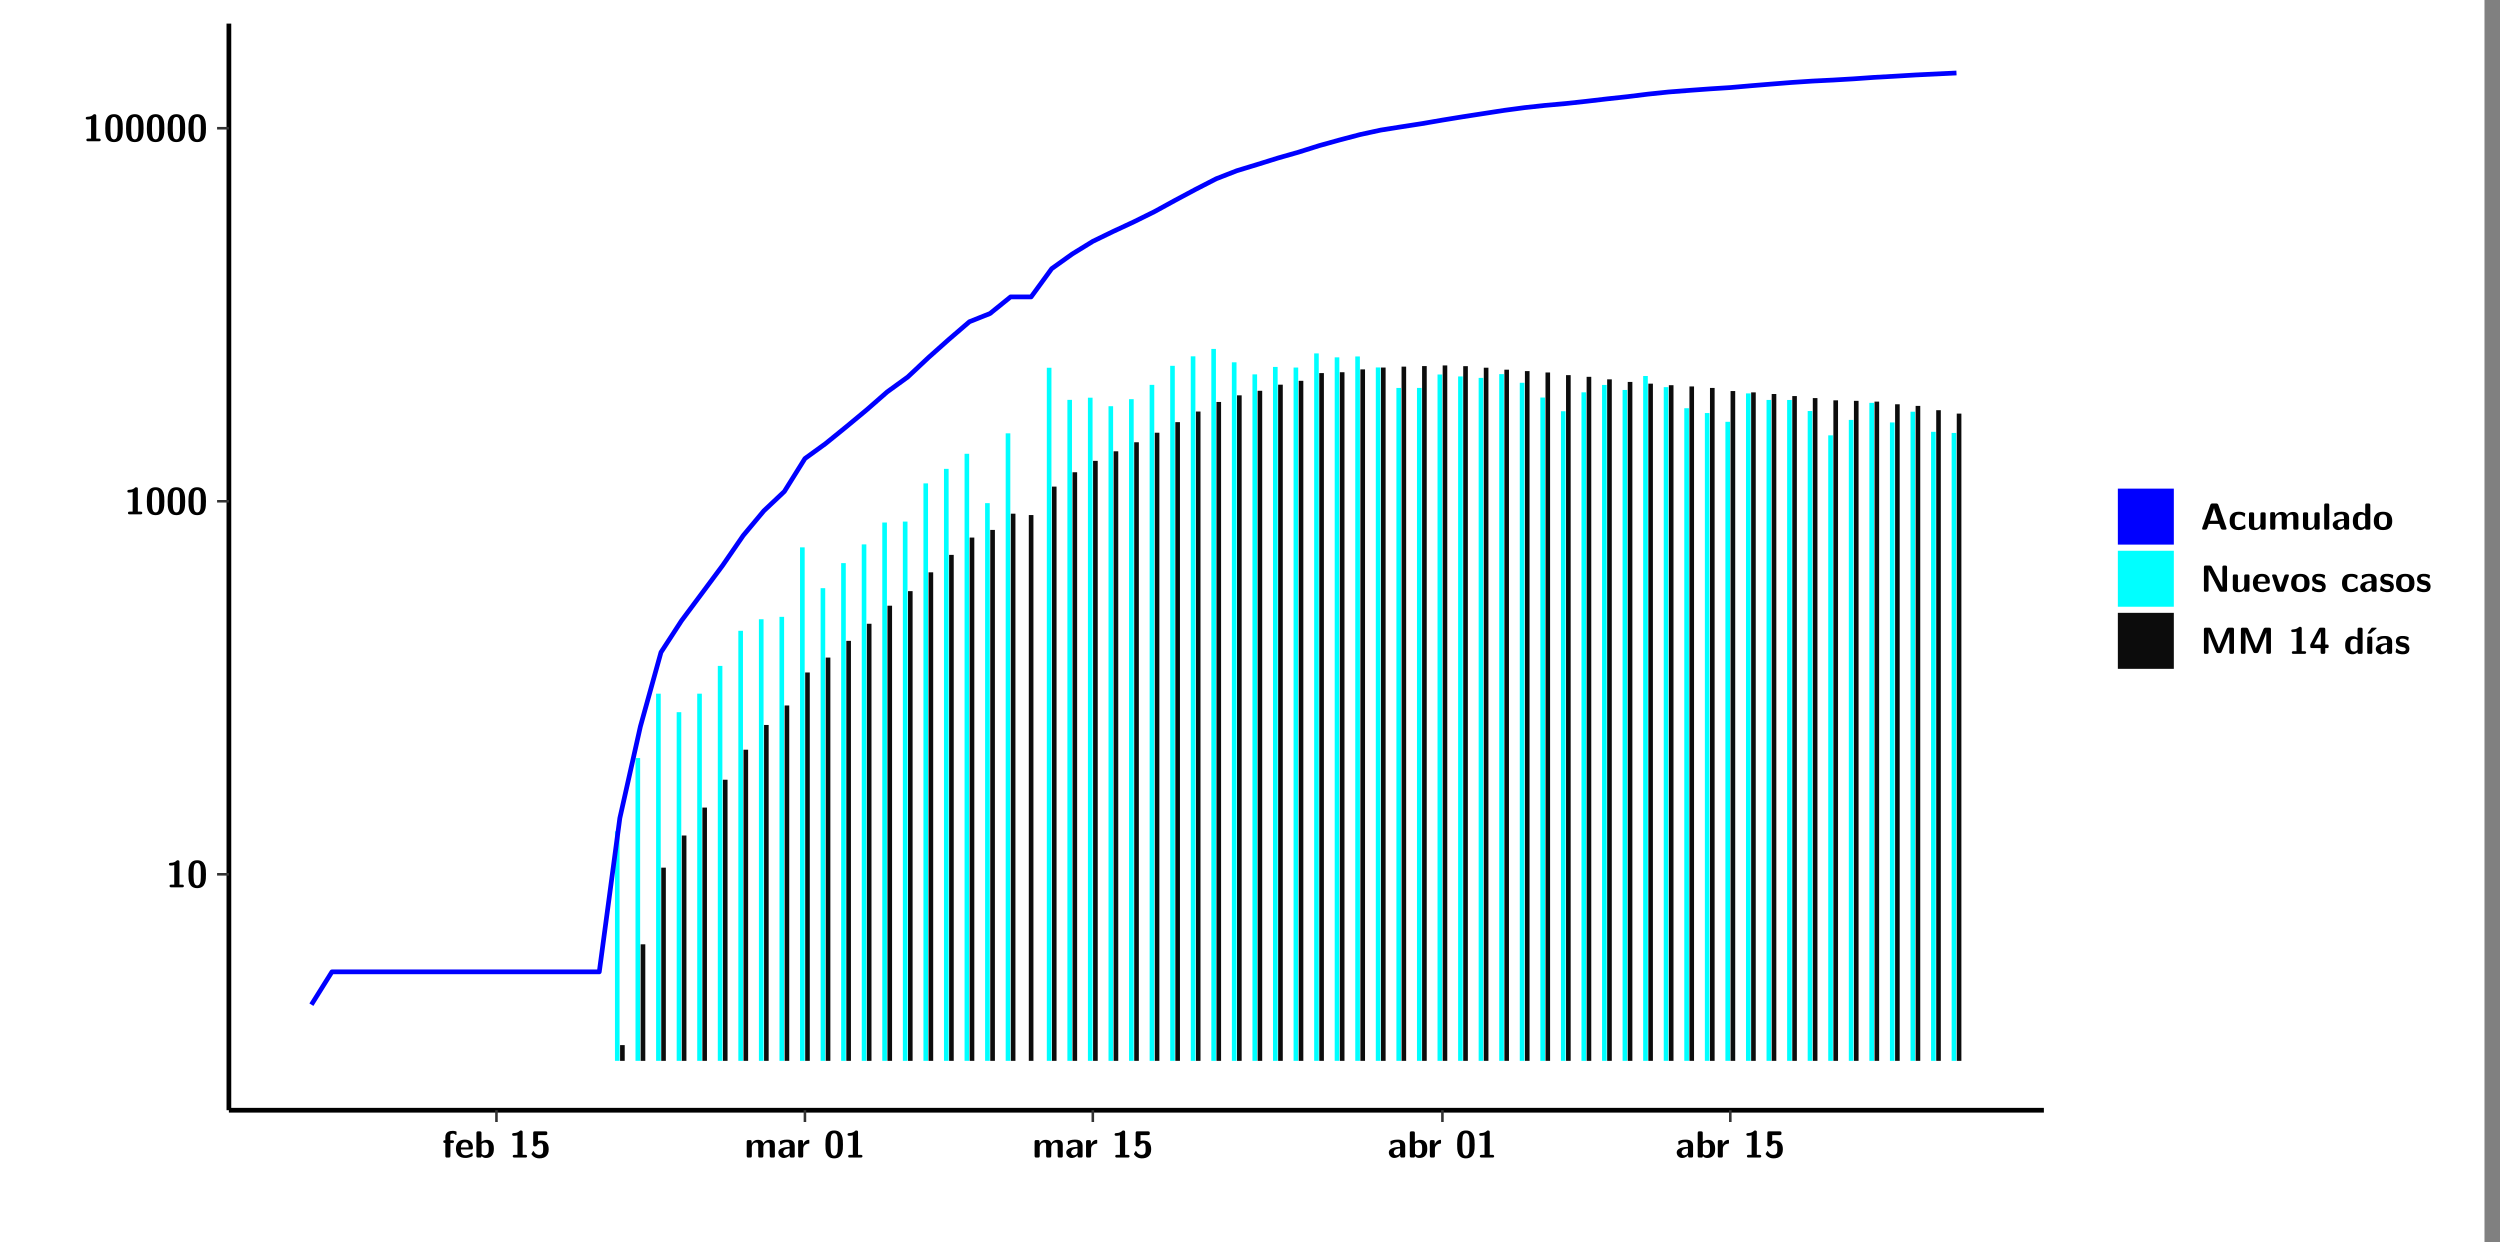 <?xml version="1.0" encoding="UTF-8"?>
<svg xmlns="http://www.w3.org/2000/svg" xmlns:xlink="http://www.w3.org/1999/xlink" width="579.653pt" height="288pt" viewBox="0 0 579.653 288" version="1.1">
<rect x="0" y="0" width="579.653" height="288" fill="#808080" stroke="none"/>
<defs>
<g>
<symbol overflow="visible" id="glyph0-0">
<path style="stroke:none;" d=""/>
</symbol>
<symbol overflow="visible" id="glyph0-1">
<path style="stroke:none;" d="M 3.109 -5.859 C 3.109 -6.016 3.109 -6.281 2.719 -6.281 C 2.547 -6.281 2.516 -6.266 2.406 -6.156 C 2.25 -6.016 1.922 -5.688 1.047 -5.672 C 0.891 -5.672 0.672 -5.609 0.672 -5.359 C 0.672 -5.047 0.969 -5.047 1.094 -5.047 C 1.344 -5.047 1.656 -5.078 1.906 -5.156 L 1.906 -0.625 L 1.234 -0.625 C 1.109 -0.625 0.812 -0.625 0.812 -0.312 C 0.812 0 1.109 0 1.234 0 L 3.719 0 C 3.828 0 4.141 0 4.141 -0.312 C 4.141 -0.625 3.828 -0.625 3.719 -0.625 L 3.109 -0.625 Z M 3.109 -5.859 "/>
</symbol>
<symbol overflow="visible" id="glyph0-2">
<path style="stroke:none;" d="M 4.438 -3 C 4.438 -4.203 4.438 -6.281 2.406 -6.281 C 0.375 -6.281 0.375 -4.219 0.375 -3 C 0.375 -1.812 0.375 0.188 2.406 0.188 C 4.438 0.188 4.438 -1.781 4.438 -3 Z M 2.406 -0.438 C 1.75 -0.438 1.656 -1.25 1.625 -1.484 C 1.562 -1.953 1.562 -2.766 1.562 -3.125 C 1.562 -3.641 1.562 -4.203 1.625 -4.641 C 1.641 -4.875 1.734 -5.641 2.406 -5.641 C 3.047 -5.641 3.156 -4.906 3.188 -4.734 C 3.25 -4.281 3.25 -3.594 3.25 -3.125 C 3.25 -2.625 3.25 -1.953 3.188 -1.469 C 3.156 -1.234 3.062 -0.438 2.406 -0.438 Z M 2.406 -0.438 "/>
</symbol>
<symbol overflow="visible" id="glyph0-3">
<path style="stroke:none;" d="M 1.922 -3.391 L 2.344 -3.391 C 2.453 -3.391 2.766 -3.391 2.766 -3.703 C 2.766 -4.016 2.453 -4.016 2.344 -4.016 L 1.891 -4.016 L 1.891 -4.969 C 1.891 -5.203 1.891 -5.547 2.469 -5.547 C 2.75 -5.547 2.922 -5.469 3.094 -5.297 C 3.156 -5.234 3.188 -5.219 3.219 -5.219 C 3.344 -5.219 3.344 -5.297 3.344 -5.438 L 3.344 -5.844 C 3.344 -6.062 3.328 -6.062 3.031 -6.125 C 2.781 -6.188 2.594 -6.188 2.469 -6.188 C 1.812 -6.188 0.75 -6.031 0.75 -4.719 L 0.75 -4.016 C 0.562 -4.016 0.266 -4.016 0.266 -3.703 C 0.266 -3.391 0.562 -3.391 0.75 -3.391 L 0.75 -0.422 C 0.75 -0.109 0.844 0 1.172 0 L 1.5 0 C 1.828 0 1.922 -0.109 1.922 -0.422 Z M 1.922 -3.391 "/>
</symbol>
<symbol overflow="visible" id="glyph0-4">
<path style="stroke:none;" d="M 3.781 -1.875 C 3.984 -1.875 4.203 -1.891 4.203 -2.281 C 4.203 -3.406 3.672 -4.156 2.359 -4.156 C 0.969 -4.156 0.266 -3.375 0.266 -2.047 C 0.266 -0.609 1.109 0.094 2.484 0.094 C 2.812 0.094 3.312 0.047 3.891 -0.234 C 4.078 -0.328 4.141 -0.359 4.141 -0.469 C 4.141 -0.531 4.125 -0.781 4.109 -0.844 C 4.078 -1.125 4.062 -1.125 3.984 -1.125 C 3.953 -1.125 3.938 -1.125 3.844 -1.047 C 3.328 -0.594 2.797 -0.531 2.516 -0.531 C 1.531 -0.531 1.422 -1.312 1.391 -1.875 Z M 1.406 -2.344 C 1.422 -2.875 1.609 -3.531 2.359 -3.531 C 3.062 -3.531 3.203 -3.031 3.219 -2.344 Z M 1.406 -2.344 "/>
</symbol>
<symbol overflow="visible" id="glyph0-5">
<path style="stroke:none;" d="M 1.703 -5.656 C 1.703 -5.938 1.641 -6.078 1.281 -6.078 L 0.953 -6.078 C 0.641 -6.078 0.531 -5.984 0.531 -5.656 L 0.531 -0.422 C 0.531 -0.109 0.625 0 0.953 0 L 1.312 0 C 1.453 0 1.719 0 1.734 -0.344 C 2.125 0.094 2.578 0.094 2.719 0.094 C 4.578 0.094 4.578 -1.594 4.578 -2.031 C 4.578 -2.453 4.578 -4.109 2.938 -4.109 C 2.219 -4.109 1.781 -3.703 1.703 -3.625 Z M 1.734 -3.172 C 1.844 -3.281 2.109 -3.484 2.5 -3.484 C 3.391 -3.484 3.391 -2.672 3.391 -2.016 C 3.391 -1.375 3.391 -0.531 2.406 -0.531 C 2.047 -0.531 1.828 -0.75 1.734 -0.875 Z M 1.734 -3.172 "/>
</symbol>
<symbol overflow="visible" id="glyph0-6">
<path style="stroke:none;" d="M 1.859 -5.203 L 3.578 -5.203 C 4 -5.203 4 -5.406 4 -5.641 C 4 -5.875 4 -6.078 3.578 -6.078 L 1.141 -6.078 C 0.875 -6.078 0.734 -6.031 0.734 -5.688 L 0.734 -3 C 0.734 -2.609 0.922 -2.594 1.172 -2.594 C 1.391 -2.594 1.469 -2.594 1.594 -2.812 C 1.812 -3.141 2.109 -3.328 2.469 -3.328 C 3.047 -3.328 3.047 -2.656 3.047 -1.969 C 3.047 -1.297 3.047 -0.625 2.125 -0.625 C 1.844 -0.625 1.25 -0.703 0.906 -1.406 C 0.875 -1.453 0.844 -1.5 0.781 -1.5 C 0.719 -1.5 0.703 -1.469 0.656 -1.391 C 0.531 -1.188 0.328 -0.891 0.328 -0.828 C 0.328 -0.75 0.891 0.188 2.141 0.188 C 3.562 0.188 4.328 -0.516 4.328 -1.938 C 4.328 -3.094 3.844 -3.953 2.5 -3.953 C 2.281 -3.953 2.078 -3.922 1.859 -3.844 Z M 1.859 -5.203 "/>
</symbol>
<symbol overflow="visible" id="glyph0-7">
<path style="stroke:none;" d="M 7.062 -2.844 C 7.062 -3.75 6.672 -4.109 5.781 -4.109 C 5.156 -4.109 4.688 -3.828 4.359 -3.25 C 4.219 -4.078 3.484 -4.109 3.109 -4.109 C 2.938 -4.109 2.578 -4.109 2.188 -3.828 C 1.906 -3.625 1.734 -3.344 1.672 -3.203 L 1.672 -3.641 C 1.672 -3.922 1.609 -4.062 1.25 -4.062 L 0.953 -4.062 C 0.625 -4.062 0.531 -3.969 0.531 -3.641 L 0.531 -0.422 C 0.531 -0.109 0.625 0 0.953 0 L 1.297 0 C 1.625 0 1.719 -0.109 1.719 -0.422 L 1.719 -2.359 C 1.719 -3.141 2.25 -3.484 2.688 -3.484 C 3.109 -3.484 3.203 -3.297 3.203 -2.828 L 3.203 -0.422 C 3.203 -0.109 3.297 0 3.625 0 L 3.969 0 C 4.297 0 4.391 -0.109 4.391 -0.422 L 4.391 -2.359 C 4.391 -3.141 4.922 -3.484 5.359 -3.484 C 5.781 -3.484 5.875 -3.297 5.875 -2.828 L 5.875 -0.422 C 5.875 -0.109 5.969 0 6.297 0 L 6.641 0 C 6.984 0 7.062 -0.109 7.062 -0.422 Z M 7.062 -2.844 "/>
</symbol>
<symbol overflow="visible" id="glyph0-8">
<path style="stroke:none;" d="M 4.062 -2.766 C 4.062 -4.156 2.734 -4.156 2.297 -4.156 C 1.891 -4.156 1.453 -4.125 0.859 -3.891 C 0.672 -3.797 0.625 -3.781 0.625 -3.688 C 0.625 -3.625 0.688 -3.109 0.688 -3.047 C 0.703 -2.984 0.75 -2.938 0.812 -2.938 C 0.844 -2.938 0.875 -2.969 0.906 -3 C 1.281 -3.391 1.719 -3.578 2.266 -3.578 C 2.734 -3.578 2.875 -3.297 2.875 -2.781 L 2.875 -2.469 C 2.562 -2.469 0.266 -2.453 0.266 -1.172 C 0.266 -0.547 0.766 0.094 1.531 0.094 C 1.828 0.094 2.484 0.016 2.906 -0.594 L 2.906 -0.422 C 2.906 -0.141 2.969 0 3.328 0 L 3.641 0 C 3.984 0 4.062 -0.109 4.062 -0.422 Z M 2.875 -1.344 C 2.875 -0.531 2.047 -0.531 2.016 -0.531 C 1.641 -0.531 1.406 -0.844 1.406 -1.188 C 1.406 -2.047 2.625 -2.109 2.875 -2.109 Z M 2.875 -1.344 "/>
</symbol>
<symbol overflow="visible" id="glyph0-9">
<path style="stroke:none;" d="M 1.703 -2.016 C 1.703 -2.844 2.391 -3.188 2.938 -3.219 C 3.109 -3.234 3.125 -3.234 3.125 -3.469 L 3.125 -3.875 C 3.125 -4.047 3.125 -4.109 2.969 -4.109 C 2.719 -4.109 2.078 -4.031 1.672 -3.078 L 1.656 -3.078 L 1.656 -3.641 C 1.656 -3.922 1.594 -4.062 1.234 -4.062 L 0.953 -4.062 C 0.641 -4.062 0.531 -3.969 0.531 -3.641 L 0.531 -0.422 C 0.531 -0.109 0.625 0 0.953 0 L 1.281 0 C 1.609 0 1.703 -0.109 1.703 -0.422 Z M 1.703 -2.016 "/>
</symbol>
<symbol overflow="visible" id="glyph0-10">
<path style="stroke:none;" d="M 4.156 -5.703 C 4.031 -6.078 3.766 -6.078 3.594 -6.078 L 2.828 -6.078 C 2.641 -6.078 2.391 -6.078 2.266 -5.703 L 0.406 -0.406 C 0.375 -0.297 0.375 -0.281 0.375 -0.234 C 0.375 0 0.594 0 0.703 0 L 1.031 0 C 1.188 0 1.453 0 1.578 -0.344 L 1.922 -1.328 L 4.344 -1.328 L 4.641 -0.484 C 4.75 -0.172 4.812 0 5.234 0 L 5.703 0 C 5.828 0 6.047 0 6.047 -0.234 C 6.047 -0.281 6.047 -0.297 6 -0.406 Z M 2.812 -3.938 C 2.938 -4.328 3.062 -4.656 3.125 -4.969 L 3.141 -4.969 C 3.188 -4.766 3.188 -4.75 3.25 -4.547 L 4.078 -2.078 L 2.188 -2.078 Z M 2.812 -3.938 "/>
</symbol>
<symbol overflow="visible" id="glyph0-11">
<path style="stroke:none;" d="M 4 -0.438 C 4 -0.531 3.969 -0.938 3.953 -1.047 C 3.953 -1.078 3.938 -1.172 3.844 -1.172 C 3.812 -1.172 3.797 -1.172 3.703 -1.078 C 3.562 -0.953 3.141 -0.594 2.422 -0.594 C 1.516 -0.594 1.516 -1.469 1.516 -2.031 C 1.516 -2.75 1.562 -3.484 2.453 -3.484 C 3.031 -3.484 3.266 -3.344 3.578 -3.078 C 3.688 -2.984 3.703 -2.984 3.734 -2.984 C 3.828 -2.984 3.844 -3.062 3.844 -3.094 C 3.859 -3.172 3.953 -3.656 3.953 -3.703 C 3.953 -3.781 3.891 -3.812 3.75 -3.891 C 3.328 -4.078 3.062 -4.156 2.453 -4.156 C 1.141 -4.156 0.328 -3.547 0.328 -2.016 C 0.328 -0.562 1.078 0.094 2.406 0.094 C 2.641 0.094 3.172 0.094 3.75 -0.203 C 4 -0.344 4 -0.344 4 -0.438 Z M 4 -0.438 "/>
</symbol>
<symbol overflow="visible" id="glyph0-12">
<path style="stroke:none;" d="M 4.391 -3.594 C 4.391 -3.875 4.328 -4.016 3.969 -4.016 L 3.609 -4.016 C 3.281 -4.016 3.188 -3.906 3.188 -3.594 L 3.188 -1.516 C 3.188 -0.938 2.891 -0.438 2.266 -0.438 C 1.766 -0.438 1.719 -0.562 1.719 -1.031 L 1.719 -3.594 C 1.719 -3.875 1.656 -4.016 1.297 -4.016 L 0.953 -4.016 C 0.625 -4.016 0.531 -3.922 0.531 -3.594 L 0.531 -1.109 C 0.531 -0.172 1.031 0.094 1.953 0.094 C 2.188 0.094 2.812 0.094 3.219 -0.656 L 3.219 -0.422 C 3.219 -0.141 3.281 0 3.641 0 L 3.969 0 C 4.297 0 4.391 -0.109 4.391 -0.422 Z M 4.391 -3.594 "/>
</symbol>
<symbol overflow="visible" id="glyph0-13">
<path style="stroke:none;" d="M 1.703 -5.656 C 1.703 -5.938 1.641 -6.078 1.281 -6.078 L 0.953 -6.078 C 0.641 -6.078 0.531 -5.984 0.531 -5.656 L 0.531 -0.422 C 0.531 -0.109 0.625 0 0.953 0 L 1.281 0 C 1.609 0 1.703 -0.109 1.703 -0.422 Z M 1.703 -5.656 "/>
</symbol>
<symbol overflow="visible" id="glyph0-14">
<path style="stroke:none;" d="M 4.375 -5.656 C 4.375 -5.938 4.312 -6.078 3.953 -6.078 L 3.625 -6.078 C 3.297 -6.078 3.203 -5.969 3.203 -5.656 L 3.203 -3.672 C 2.812 -4.047 2.375 -4.109 2.109 -4.109 C 0.328 -4.109 0.328 -2.422 0.328 -2 C 0.328 -1.594 0.328 0.094 2.062 0.094 C 2.422 0.094 2.812 -0.016 3.188 -0.406 C 3.188 -0.094 3.297 0 3.609 0 L 3.953 0 C 4.281 0 4.375 -0.109 4.375 -0.422 Z M 3.188 -1.094 C 3.188 -0.953 3.188 -0.875 2.922 -0.688 C 2.703 -0.547 2.5 -0.531 2.406 -0.531 C 1.516 -0.531 1.516 -1.344 1.516 -2 C 1.516 -2.656 1.516 -3.484 2.5 -3.484 C 2.75 -3.484 2.984 -3.391 3.188 -3.203 Z M 3.188 -1.094 "/>
</symbol>
<symbol overflow="visible" id="glyph0-15">
<path style="stroke:none;" d="M 4.547 -1.969 C 4.547 -3.406 3.844 -4.156 2.406 -4.156 C 0.953 -4.156 0.266 -3.391 0.266 -1.969 C 0.266 -0.547 1.031 0.094 2.406 0.094 C 3.781 0.094 4.547 -0.531 4.547 -1.969 Z M 2.406 -0.594 C 1.469 -0.594 1.469 -1.375 1.469 -2.078 C 1.469 -2.75 1.469 -3.531 2.406 -3.531 C 3.344 -3.531 3.344 -2.766 3.344 -2.078 C 3.344 -1.391 3.344 -0.594 2.406 -0.594 Z M 2.406 -0.594 "/>
</symbol>
<symbol overflow="visible" id="glyph0-16">
<path style="stroke:none;" d="M 2.656 -5.734 C 2.469 -6.078 2.203 -6.078 2.031 -6.078 L 1.219 -6.078 C 0.906 -6.078 0.797 -5.984 0.797 -5.656 L 0.797 -0.422 C 0.797 -0.109 0.891 0 1.219 0 L 1.453 0 C 1.781 0 1.875 -0.109 1.875 -0.422 L 1.875 -5.016 L 1.891 -5.016 L 4.297 -0.344 C 4.484 0 4.75 0 4.922 0 L 5.734 0 C 6.062 0 6.156 -0.109 6.156 -0.422 L 6.156 -5.656 C 6.156 -5.938 6.094 -6.078 5.734 -6.078 L 5.5 -6.078 C 5.156 -6.078 5.078 -5.969 5.078 -5.656 L 5.078 -1.062 L 5.062 -1.062 Z M 2.656 -5.734 "/>
</symbol>
<symbol overflow="visible" id="glyph0-17">
<path style="stroke:none;" d="M 4.109 -3.609 C 4.141 -3.719 4.141 -3.75 4.141 -3.766 C 4.141 -4.016 3.922 -4.016 3.797 -4.016 L 3.609 -4.016 C 3.25 -4.016 3.141 -3.891 3.062 -3.641 L 2.203 -0.984 L 1.328 -3.641 C 1.266 -3.828 1.203 -4.016 0.781 -4.016 L 0.578 -4.016 C 0.453 -4.016 0.234 -4.016 0.234 -3.766 C 0.234 -3.75 0.234 -3.719 0.266 -3.609 L 1.312 -0.375 C 1.438 0 1.703 0 1.859 0 L 2.5 0 C 2.672 0 2.938 0 3.062 -0.375 Z M 4.109 -3.609 "/>
</symbol>
<symbol overflow="visible" id="glyph0-18">
<path style="stroke:none;" d="M 3.469 -1.234 C 3.469 -1.734 3.203 -2.031 3.047 -2.172 C 2.703 -2.484 2.391 -2.547 2.031 -2.609 C 1.547 -2.703 1.188 -2.766 1.188 -3.109 C 1.188 -3.469 1.484 -3.547 1.828 -3.547 C 2.406 -3.547 2.719 -3.328 2.953 -3.125 C 3.047 -3.047 3.062 -3.047 3.094 -3.047 C 3.188 -3.047 3.203 -3.125 3.203 -3.156 C 3.219 -3.219 3.312 -3.719 3.312 -3.766 C 3.312 -3.906 2.844 -4.031 2.75 -4.062 C 2.406 -4.156 2.125 -4.156 1.891 -4.156 C 1.5 -4.156 0.328 -4.156 0.328 -2.906 C 0.328 -2.484 0.516 -2.219 0.75 -2 C 1.062 -1.734 1.406 -1.672 1.906 -1.562 C 2.156 -1.531 2.609 -1.453 2.609 -1.062 C 2.609 -0.656 2.266 -0.594 1.922 -0.594 C 1.531 -0.594 1.047 -0.703 0.625 -1.188 C 0.594 -1.234 0.562 -1.266 0.516 -1.266 C 0.422 -1.266 0.406 -1.188 0.391 -1.125 C 0.375 -1.016 0.266 -0.516 0.266 -0.422 C 0.266 -0.266 0.922 -0.062 0.922 -0.047 C 1.406 0.094 1.766 0.094 1.922 0.094 C 2.359 0.094 3.469 0.062 3.469 -1.234 Z M 3.469 -1.234 "/>
</symbol>
<symbol overflow="visible" id="glyph0-19">
<path style="stroke:none;" d="M 4.859 -2.859 C 4.688 -2.422 4.359 -1.609 4.281 -1.312 C 4.203 -1.625 3.844 -2.484 3.656 -2.953 L 2.531 -5.719 C 2.391 -6.078 2.109 -6.078 1.953 -6.078 L 1.219 -6.078 C 0.906 -6.078 0.797 -5.984 0.797 -5.656 L 0.797 -0.422 C 0.797 -0.109 0.891 0 1.219 0 L 1.453 0 C 1.781 0 1.875 -0.109 1.875 -0.422 L 1.875 -4.953 L 1.891 -4.953 C 1.984 -4.562 2.375 -3.578 2.578 -3.062 L 3.609 -0.562 C 3.766 -0.188 3.969 -0.188 4.266 -0.188 C 4.562 -0.188 4.781 -0.188 4.938 -0.562 L 6.062 -3.328 C 6.141 -3.531 6.625 -4.719 6.672 -4.953 L 6.688 -4.953 L 6.688 -0.422 C 6.688 -0.141 6.75 0 7.109 0 L 7.344 0 C 7.672 0 7.766 -0.109 7.766 -0.422 L 7.766 -5.656 C 7.766 -5.938 7.703 -6.078 7.344 -6.078 L 6.609 -6.078 C 6.391 -6.078 6.172 -6.062 6.016 -5.703 Z M 4.859 -2.859 "/>
</symbol>
<symbol overflow="visible" id="glyph0-20">
<path style="stroke:none;" d="M 0.344 -2.297 C 0.266 -2.172 0.266 -2.141 0.266 -1.984 L 0.266 -1.766 C 0.266 -1.484 0.328 -1.344 0.688 -1.344 L 2.672 -1.344 L 2.672 -0.422 C 2.672 -0.141 2.719 0 3.078 0 L 3.328 0 C 3.656 0 3.75 -0.109 3.75 -0.422 L 3.75 -1.344 L 4.125 -1.344 C 4.391 -1.344 4.547 -1.406 4.547 -1.75 C 4.547 -2.078 4.422 -2.172 4.125 -2.172 L 3.75 -2.172 L 3.75 -5.656 C 3.75 -5.984 3.656 -6.078 3.328 -6.078 L 2.688 -6.078 C 2.531 -6.078 2.391 -6.078 2.281 -5.875 Z M 1.188 -2.172 C 2.578 -4.75 2.672 -5.016 2.703 -5.156 L 2.719 -5.156 L 2.719 -2.172 Z M 1.188 -2.172 "/>
</symbol>
<symbol overflow="visible" id="glyph0-21">
<path style="stroke:none;" d="M 3.906 -5.844 C 3.953 -5.875 4 -5.922 4 -5.969 C 4 -6.078 3.906 -6.078 3.766 -6.078 L 3.047 -6.078 C 2.875 -6.078 2.859 -6.078 2.781 -5.984 L 2.031 -4.953 C 1.953 -4.859 1.953 -4.844 1.953 -4.828 C 1.953 -4.703 2.047 -4.703 2.188 -4.703 L 2.516 -4.703 Z M 3.906 -5.844 "/>
</symbol>
<symbol overflow="visible" id="glyph0-22">
<path style="stroke:none;" d="M 1.703 -3.594 C 1.703 -3.875 1.641 -4.016 1.281 -4.016 L 0.953 -4.016 C 0.641 -4.016 0.531 -3.922 0.531 -3.594 L 0.531 -0.422 C 0.531 -0.109 0.625 0 0.953 0 L 1.281 0 C 1.609 0 1.703 -0.109 1.703 -0.422 Z M 1.703 -3.594 "/>
</symbol>
</g>
<clipPath id="clip1">
  <path d="M 0 0 L 576.008 0 L 576.008 288 L 0 288 Z M 0 0 "/>
</clipPath>
<clipPath id="clip2">
  <path d="M 53.07 5.477 L 473.898 5.477 L 473.898 257.414 L 53.07 257.414 Z M 53.07 5.477 "/>
</clipPath>
</defs>
<g id="surface1">
<g clip-path="url(#clip1)" clip-rule="nonzero">
<path style="fill-rule:nonzero;fill:rgb(100%,100%,100%);fill-opacity:1;stroke-width:0.598;stroke-linecap:round;stroke-linejoin:round;stroke:rgb(100%,100%,100%);stroke-opacity:1;stroke-miterlimit:10;" d="M 0 0 L 0 288.004 L 576.008 288.004 L 576.008 0 Z M 0 0 " transform="matrix(1,0,0,-1,0,288)"/>
</g>
<g clip-path="url(#clip2)" clip-rule="nonzero">
<path style=" stroke:none;fill-rule:nonzero;fill:rgb(100%,100%,100%);fill-opacity:1;" d="M 53.07 257.414 L 53.07 5.477 L 473.898 5.477 L 473.898 257.414 Z M 53.07 257.414 "/>
</g>
<path style=" stroke:none;fill-rule:nonzero;fill:rgb(0%,100%,100%);fill-opacity:1;" d="M 142.586 245.969 L 142.586 192.746 L 143.652 192.746 L 143.652 245.969 Z M 142.586 245.969 "/>
<path style=" stroke:none;fill-rule:nonzero;fill:rgb(4.999%,4.999%,4.999%);fill-opacity:1;" d="M 143.773 245.969 L 143.773 242.32 L 144.848 242.32 L 144.848 245.969 Z M 143.773 245.969 "/>
<path style=" stroke:none;fill-rule:nonzero;fill:rgb(0%,100%,100%);fill-opacity:1;" d="M 147.348 245.969 L 147.348 175.758 L 148.426 175.758 L 148.426 245.969 Z M 147.348 245.969 "/>
<path style=" stroke:none;fill-rule:nonzero;fill:rgb(4.999%,4.999%,4.999%);fill-opacity:1;" d="M 148.543 245.969 L 148.543 218.949 L 149.621 218.949 L 149.621 245.969 Z M 148.543 245.969 "/>
<path style=" stroke:none;fill-rule:nonzero;fill:rgb(0%,100%,100%);fill-opacity:1;" d="M 152.121 245.969 L 152.121 160.836 L 153.199 160.836 L 153.199 245.969 Z M 152.121 245.969 "/>
<path style=" stroke:none;fill-rule:nonzero;fill:rgb(4.999%,4.999%,4.999%);fill-opacity:1;" d="M 153.316 245.969 L 153.316 201.176 L 154.383 201.176 L 154.383 245.969 Z M 153.316 245.969 "/>
<path style=" stroke:none;fill-rule:nonzero;fill:rgb(0%,100%,100%);fill-opacity:1;" d="M 156.895 245.969 L 156.895 165.129 L 157.961 165.129 L 157.961 245.969 Z M 156.895 245.969 "/>
<path style=" stroke:none;fill-rule:nonzero;fill:rgb(4.999%,4.999%,4.999%);fill-opacity:1;" d="M 158.078 245.969 L 158.078 193.723 L 159.156 193.723 L 159.156 245.969 Z M 158.078 245.969 "/>
<path style=" stroke:none;fill-rule:nonzero;fill:rgb(0%,100%,100%);fill-opacity:1;" d="M 161.656 245.969 L 161.656 160.836 L 162.73 160.836 L 162.73 245.969 Z M 161.656 245.969 "/>
<path style=" stroke:none;fill-rule:nonzero;fill:rgb(4.999%,4.999%,4.999%);fill-opacity:1;" d="M 162.852 245.969 L 162.852 187.246 L 163.918 187.246 L 163.918 245.969 Z M 162.852 245.969 "/>
<path style=" stroke:none;fill-rule:nonzero;fill:rgb(0%,100%,100%);fill-opacity:1;" d="M 166.43 245.969 L 166.43 154.398 L 167.492 154.398 L 167.492 245.969 Z M 166.43 245.969 "/>
<path style=" stroke:none;fill-rule:nonzero;fill:rgb(4.999%,4.999%,4.999%);fill-opacity:1;" d="M 167.613 245.969 L 167.613 180.789 L 168.691 180.789 L 168.691 245.969 Z M 167.613 245.969 "/>
<path style=" stroke:none;fill-rule:nonzero;fill:rgb(0%,100%,100%);fill-opacity:1;" d="M 171.191 245.969 L 171.191 146.258 L 172.266 146.258 L 172.266 245.969 Z M 171.191 245.969 "/>
<path style=" stroke:none;fill-rule:nonzero;fill:rgb(4.999%,4.999%,4.999%);fill-opacity:1;" d="M 172.387 245.969 L 172.387 173.828 L 173.461 173.828 L 173.461 245.969 Z M 172.387 245.969 "/>
<path style=" stroke:none;fill-rule:nonzero;fill:rgb(0%,100%,100%);fill-opacity:1;" d="M 175.961 245.969 L 175.961 143.578 L 177.039 143.578 L 177.039 245.969 Z M 175.961 245.969 "/>
<path style=" stroke:none;fill-rule:nonzero;fill:rgb(4.999%,4.999%,4.999%);fill-opacity:1;" d="M 177.156 245.969 L 177.156 168.09 L 178.223 168.09 L 178.223 245.969 Z M 177.156 245.969 "/>
<path style=" stroke:none;fill-rule:nonzero;fill:rgb(0%,100%,100%);fill-opacity:1;" d="M 180.727 245.969 L 180.727 143.023 L 181.801 143.023 L 181.801 245.969 Z M 180.727 245.969 "/>
<path style=" stroke:none;fill-rule:nonzero;fill:rgb(4.999%,4.999%,4.999%);fill-opacity:1;" d="M 181.922 245.969 L 181.922 163.574 L 182.996 163.574 L 182.996 245.969 Z M 181.922 245.969 "/>
<path style=" stroke:none;fill-rule:nonzero;fill:rgb(0%,100%,100%);fill-opacity:1;" d="M 185.496 245.969 L 185.496 126.91 L 186.574 126.91 L 186.574 245.969 Z M 185.496 245.969 "/>
<path style=" stroke:none;fill-rule:nonzero;fill:rgb(4.999%,4.999%,4.999%);fill-opacity:1;" d="M 186.691 245.969 L 186.691 155.922 L 187.758 155.922 L 187.758 245.969 Z M 186.691 245.969 "/>
<path style=" stroke:none;fill-rule:nonzero;fill:rgb(0%,100%,100%);fill-opacity:1;" d="M 190.27 245.969 L 190.27 136.375 L 191.336 136.375 L 191.336 245.969 Z M 190.27 245.969 "/>
<path style=" stroke:none;fill-rule:nonzero;fill:rgb(4.999%,4.999%,4.999%);fill-opacity:1;" d="M 191.453 245.969 L 191.453 152.465 L 192.531 152.465 L 192.531 245.969 Z M 191.453 245.969 "/>
<path style=" stroke:none;fill-rule:nonzero;fill:rgb(0%,100%,100%);fill-opacity:1;" d="M 195.031 245.969 L 195.031 130.566 L 196.105 130.566 L 196.105 245.969 Z M 195.031 245.969 "/>
<path style=" stroke:none;fill-rule:nonzero;fill:rgb(4.999%,4.999%,4.999%);fill-opacity:1;" d="M 196.227 245.969 L 196.227 148.59 L 197.301 148.59 L 197.301 245.969 Z M 196.227 245.969 "/>
<path style=" stroke:none;fill-rule:nonzero;fill:rgb(0%,100%,100%);fill-opacity:1;" d="M 199.805 245.969 L 199.805 126.223 L 200.871 126.223 L 200.871 245.969 Z M 199.805 245.969 "/>
<path style=" stroke:none;fill-rule:nonzero;fill:rgb(4.999%,4.999%,4.999%);fill-opacity:1;" d="M 200.988 245.969 L 200.988 144.625 L 202.066 144.625 L 202.066 245.969 Z M 200.988 245.969 "/>
<path style=" stroke:none;fill-rule:nonzero;fill:rgb(0%,100%,100%);fill-opacity:1;" d="M 204.566 245.969 L 204.566 121.152 L 205.641 121.152 L 205.641 245.969 Z M 204.566 245.969 "/>
<path style=" stroke:none;fill-rule:nonzero;fill:rgb(4.999%,4.999%,4.999%);fill-opacity:1;" d="M 205.762 245.969 L 205.762 140.441 L 206.836 140.441 L 206.836 245.969 Z M 205.762 245.969 "/>
<path style=" stroke:none;fill-rule:nonzero;fill:rgb(0%,100%,100%);fill-opacity:1;" d="M 209.336 245.969 L 209.336 120.934 L 210.414 120.934 L 210.414 245.969 Z M 209.336 245.969 "/>
<path style=" stroke:none;fill-rule:nonzero;fill:rgb(4.999%,4.999%,4.999%);fill-opacity:1;" d="M 210.535 245.969 L 210.535 137.062 L 211.598 137.062 L 211.598 245.969 Z M 210.535 245.969 "/>
<path style=" stroke:none;fill-rule:nonzero;fill:rgb(0%,100%,100%);fill-opacity:1;" d="M 214.109 245.969 L 214.109 112.078 L 215.176 112.078 L 215.176 245.969 Z M 214.109 245.969 "/>
<path style=" stroke:none;fill-rule:nonzero;fill:rgb(4.999%,4.999%,4.999%);fill-opacity:1;" d="M 215.297 245.969 L 215.297 132.699 L 216.371 132.699 L 216.371 245.969 Z M 215.297 245.969 "/>
<path style=" stroke:none;fill-rule:nonzero;fill:rgb(0%,100%,100%);fill-opacity:1;" d="M 218.871 245.969 L 218.871 108.711 L 219.949 108.711 L 219.949 245.969 Z M 218.871 245.969 "/>
<path style=" stroke:none;fill-rule:nonzero;fill:rgb(4.999%,4.999%,4.999%);fill-opacity:1;" d="M 220.066 245.969 L 220.066 128.656 L 221.133 128.656 L 221.133 245.969 Z M 220.066 245.969 "/>
<path style=" stroke:none;fill-rule:nonzero;fill:rgb(0%,100%,100%);fill-opacity:1;" d="M 223.645 245.969 L 223.645 105.215 L 224.711 105.215 L 224.711 245.969 Z M 223.645 245.969 "/>
<path style=" stroke:none;fill-rule:nonzero;fill:rgb(4.999%,4.999%,4.999%);fill-opacity:1;" d="M 224.828 245.969 L 224.828 124.641 L 225.906 124.641 L 225.906 245.969 Z M 224.828 245.969 "/>
<path style=" stroke:none;fill-rule:nonzero;fill:rgb(0%,100%,100%);fill-opacity:1;" d="M 228.406 245.969 L 228.406 116.66 L 229.48 116.66 L 229.48 245.969 Z M 228.406 245.969 "/>
<path style=" stroke:none;fill-rule:nonzero;fill:rgb(4.999%,4.999%,4.999%);fill-opacity:1;" d="M 229.602 245.969 L 229.602 122.867 L 230.68 122.867 L 230.68 245.969 Z M 229.602 245.969 "/>
<path style=" stroke:none;fill-rule:nonzero;fill:rgb(0%,100%,100%);fill-opacity:1;" d="M 233.18 245.969 L 233.18 100.473 L 234.254 100.473 L 234.254 245.969 Z M 233.18 245.969 "/>
<path style=" stroke:none;fill-rule:nonzero;fill:rgb(4.999%,4.999%,4.999%);fill-opacity:1;" d="M 234.375 245.969 L 234.375 119.102 L 235.441 119.102 L 235.441 245.969 Z M 234.375 245.969 "/>
<path style=" stroke:none;fill-rule:nonzero;fill:rgb(4.999%,4.999%,4.999%);fill-opacity:1;" d="M 238.539 245.969 L 238.539 119.422 L 239.613 119.422 L 239.613 245.969 Z M 238.539 245.969 "/>
<path style=" stroke:none;fill-rule:nonzero;fill:rgb(0%,100%,100%);fill-opacity:1;" d="M 242.715 245.969 L 242.715 85.27 L 243.789 85.27 L 243.789 245.969 Z M 242.715 245.969 "/>
<path style=" stroke:none;fill-rule:nonzero;fill:rgb(4.999%,4.999%,4.999%);fill-opacity:1;" d="M 243.91 245.969 L 243.91 112.824 L 244.973 112.824 L 244.973 245.969 Z M 243.91 245.969 "/>
<path style=" stroke:none;fill-rule:nonzero;fill:rgb(0%,100%,100%);fill-opacity:1;" d="M 247.484 245.969 L 247.484 92.711 L 248.551 92.711 L 248.551 245.969 Z M 247.484 245.969 "/>
<path style=" stroke:none;fill-rule:nonzero;fill:rgb(4.999%,4.999%,4.999%);fill-opacity:1;" d="M 248.672 245.969 L 248.672 109.496 L 249.746 109.496 L 249.746 245.969 Z M 248.672 245.969 "/>
<path style=" stroke:none;fill-rule:nonzero;fill:rgb(0%,100%,100%);fill-opacity:1;" d="M 252.246 245.969 L 252.246 92.211 L 253.324 92.211 L 253.324 245.969 Z M 252.246 245.969 "/>
<path style=" stroke:none;fill-rule:nonzero;fill:rgb(4.999%,4.999%,4.999%);fill-opacity:1;" d="M 253.441 245.969 L 253.441 106.855 L 254.52 106.855 L 254.52 245.969 Z M 253.441 245.969 "/>
<path style=" stroke:none;fill-rule:nonzero;fill:rgb(0%,100%,100%);fill-opacity:1;" d="M 257.02 245.969 L 257.02 94.184 L 258.086 94.184 L 258.086 245.969 Z M 257.02 245.969 "/>
<path style=" stroke:none;fill-rule:nonzero;fill:rgb(4.999%,4.999%,4.999%);fill-opacity:1;" d="M 258.203 245.969 L 258.203 104.637 L 259.281 104.637 L 259.281 245.969 Z M 258.203 245.969 "/>
<path style=" stroke:none;fill-rule:nonzero;fill:rgb(0%,100%,100%);fill-opacity:1;" d="M 261.781 245.969 L 261.781 92.551 L 262.859 92.551 L 262.859 245.969 Z M 261.781 245.969 "/>
<path style=" stroke:none;fill-rule:nonzero;fill:rgb(4.999%,4.999%,4.999%);fill-opacity:1;" d="M 262.977 245.969 L 262.977 102.543 L 264.055 102.543 L 264.055 245.969 Z M 262.977 245.969 "/>
<path style=" stroke:none;fill-rule:nonzero;fill:rgb(0%,100%,100%);fill-opacity:1;" d="M 266.555 245.969 L 266.555 89.234 L 267.629 89.234 L 267.629 245.969 Z M 266.555 245.969 "/>
<path style=" stroke:none;fill-rule:nonzero;fill:rgb(4.999%,4.999%,4.999%);fill-opacity:1;" d="M 267.75 245.969 L 267.75 100.332 L 268.816 100.332 L 268.816 245.969 Z M 267.75 245.969 "/>
<path style=" stroke:none;fill-rule:nonzero;fill:rgb(0%,100%,100%);fill-opacity:1;" d="M 271.324 245.969 L 271.324 84.82 L 272.391 84.82 L 272.391 245.969 Z M 271.324 245.969 "/>
<path style=" stroke:none;fill-rule:nonzero;fill:rgb(4.999%,4.999%,4.999%);fill-opacity:1;" d="M 272.512 245.969 L 272.512 97.879 L 273.586 97.879 L 273.586 245.969 Z M 272.512 245.969 "/>
<path style=" stroke:none;fill-rule:nonzero;fill:rgb(0%,100%,100%);fill-opacity:1;" d="M 276.09 245.969 L 276.09 82.617 L 277.164 82.617 L 277.164 245.969 Z M 276.09 245.969 "/>
<path style=" stroke:none;fill-rule:nonzero;fill:rgb(4.999%,4.999%,4.999%);fill-opacity:1;" d="M 277.285 245.969 L 277.285 95.418 L 278.352 95.418 L 278.352 245.969 Z M 277.285 245.969 "/>
<path style=" stroke:none;fill-rule:nonzero;fill:rgb(0%,100%,100%);fill-opacity:1;" d="M 280.859 245.969 L 280.859 80.902 L 281.926 80.902 L 281.926 245.969 Z M 280.859 245.969 "/>
<path style=" stroke:none;fill-rule:nonzero;fill:rgb(4.999%,4.999%,4.999%);fill-opacity:1;" d="M 282.047 245.969 L 282.047 93.199 L 283.121 93.199 L 283.121 245.969 Z M 282.047 245.969 "/>
<path style=" stroke:none;fill-rule:nonzero;fill:rgb(0%,100%,100%);fill-opacity:1;" d="M 285.621 245.969 L 285.621 84.004 L 286.699 84.004 L 286.699 245.969 Z M 285.621 245.969 "/>
<path style=" stroke:none;fill-rule:nonzero;fill:rgb(4.999%,4.999%,4.999%);fill-opacity:1;" d="M 286.816 245.969 L 286.816 91.664 L 287.895 91.664 L 287.895 245.969 Z M 286.816 245.969 "/>
<path style=" stroke:none;fill-rule:nonzero;fill:rgb(0%,100%,100%);fill-opacity:1;" d="M 290.395 245.969 L 290.395 86.801 L 291.473 86.801 L 291.473 245.969 Z M 290.395 245.969 "/>
<path style=" stroke:none;fill-rule:nonzero;fill:rgb(4.999%,4.999%,4.999%);fill-opacity:1;" d="M 291.59 245.969 L 291.59 90.609 L 292.656 90.609 L 292.656 245.969 Z M 291.59 245.969 "/>
<path style=" stroke:none;fill-rule:nonzero;fill:rgb(0%,100%,100%);fill-opacity:1;" d="M 295.156 245.969 L 295.156 85.078 L 296.234 85.078 L 296.234 245.969 Z M 295.156 245.969 "/>
<path style=" stroke:none;fill-rule:nonzero;fill:rgb(4.999%,4.999%,4.999%);fill-opacity:1;" d="M 296.352 245.969 L 296.352 89.191 L 297.43 89.191 L 297.43 245.969 Z M 296.352 245.969 "/>
<path style=" stroke:none;fill-rule:nonzero;fill:rgb(0%,100%,100%);fill-opacity:1;" d="M 299.93 245.969 L 299.93 85.219 L 301.004 85.219 L 301.004 245.969 Z M 299.93 245.969 "/>
<path style=" stroke:none;fill-rule:nonzero;fill:rgb(4.999%,4.999%,4.999%);fill-opacity:1;" d="M 301.125 245.969 L 301.125 88.297 L 302.191 88.297 L 302.191 245.969 Z M 301.125 245.969 "/>
<path style=" stroke:none;fill-rule:nonzero;fill:rgb(0%,100%,100%);fill-opacity:1;" d="M 304.703 245.969 L 304.703 81.941 L 305.766 81.941 L 305.766 245.969 Z M 304.703 245.969 "/>
<path style=" stroke:none;fill-rule:nonzero;fill:rgb(4.999%,4.999%,4.999%);fill-opacity:1;" d="M 305.887 245.969 L 305.887 86.504 L 306.961 86.504 L 306.961 245.969 Z M 305.887 245.969 "/>
<path style=" stroke:none;fill-rule:nonzero;fill:rgb(0%,100%,100%);fill-opacity:1;" d="M 309.465 245.969 L 309.465 82.855 L 310.539 82.855 L 310.539 245.969 Z M 309.465 245.969 "/>
<path style=" stroke:none;fill-rule:nonzero;fill:rgb(4.999%,4.999%,4.999%);fill-opacity:1;" d="M 310.66 245.969 L 310.66 86.305 L 311.734 86.305 L 311.734 245.969 Z M 310.66 245.969 "/>
<path style=" stroke:none;fill-rule:nonzero;fill:rgb(0%,100%,100%);fill-opacity:1;" d="M 314.234 245.969 L 314.234 82.648 L 315.301 82.648 L 315.301 245.969 Z M 314.234 245.969 "/>
<path style=" stroke:none;fill-rule:nonzero;fill:rgb(4.999%,4.999%,4.999%);fill-opacity:1;" d="M 315.422 245.969 L 315.422 85.645 L 316.496 85.645 L 316.496 245.969 Z M 315.422 245.969 "/>
<path style=" stroke:none;fill-rule:nonzero;fill:rgb(0%,100%,100%);fill-opacity:1;" d="M 318.996 245.969 L 318.996 85.199 L 320.074 85.199 L 320.074 245.969 Z M 318.996 245.969 "/>
<path style=" stroke:none;fill-rule:nonzero;fill:rgb(4.999%,4.999%,4.999%);fill-opacity:1;" d="M 320.195 245.969 L 320.195 85.219 L 321.27 85.219 L 321.27 245.969 Z M 320.195 245.969 "/>
<path style=" stroke:none;fill-rule:nonzero;fill:rgb(0%,100%,100%);fill-opacity:1;" d="M 323.77 245.969 L 323.77 89.949 L 324.848 89.949 L 324.848 245.969 Z M 323.77 245.969 "/>
<path style=" stroke:none;fill-rule:nonzero;fill:rgb(4.999%,4.999%,4.999%);fill-opacity:1;" d="M 324.965 245.969 L 324.965 85.008 L 326.031 85.008 L 326.031 245.969 Z M 324.965 245.969 "/>
<path style=" stroke:none;fill-rule:nonzero;fill:rgb(0%,100%,100%);fill-opacity:1;" d="M 328.543 245.969 L 328.543 89.941 L 329.609 89.941 L 329.609 245.969 Z M 328.543 245.969 "/>
<path style=" stroke:none;fill-rule:nonzero;fill:rgb(4.999%,4.999%,4.999%);fill-opacity:1;" d="M 329.727 245.969 L 329.727 84.879 L 330.805 84.879 L 330.805 245.969 Z M 329.727 245.969 "/>
<path style=" stroke:none;fill-rule:nonzero;fill:rgb(0%,100%,100%);fill-opacity:1;" d="M 333.305 245.969 L 333.305 86.832 L 334.379 86.832 L 334.379 245.969 Z M 333.305 245.969 "/>
<path style=" stroke:none;fill-rule:nonzero;fill:rgb(4.999%,4.999%,4.999%);fill-opacity:1;" d="M 334.5 245.969 L 334.5 84.73 L 335.566 84.73 L 335.566 245.969 Z M 334.5 245.969 "/>
<path style=" stroke:none;fill-rule:nonzero;fill:rgb(0%,100%,100%);fill-opacity:1;" d="M 338.078 245.969 L 338.078 87.281 L 339.145 87.281 L 339.145 245.969 Z M 338.078 245.969 "/>
<path style=" stroke:none;fill-rule:nonzero;fill:rgb(4.999%,4.999%,4.999%);fill-opacity:1;" d="M 339.262 245.969 L 339.262 84.898 L 340.34 84.898 L 340.34 245.969 Z M 339.262 245.969 "/>
<path style=" stroke:none;fill-rule:nonzero;fill:rgb(0%,100%,100%);fill-opacity:1;" d="M 342.84 245.969 L 342.84 87.617 L 343.914 87.617 L 343.914 245.969 Z M 342.84 245.969 "/>
<path style=" stroke:none;fill-rule:nonzero;fill:rgb(4.999%,4.999%,4.999%);fill-opacity:1;" d="M 344.035 245.969 L 344.035 85.258 L 345.109 85.258 L 345.109 245.969 Z M 344.035 245.969 "/>
<path style=" stroke:none;fill-rule:nonzero;fill:rgb(0%,100%,100%);fill-opacity:1;" d="M 347.609 245.969 L 347.609 86.742 L 348.688 86.742 L 348.688 245.969 Z M 347.609 245.969 "/>
<path style=" stroke:none;fill-rule:nonzero;fill:rgb(4.999%,4.999%,4.999%);fill-opacity:1;" d="M 348.805 245.969 L 348.805 85.715 L 349.871 85.715 L 349.871 245.969 Z M 348.805 245.969 "/>
<path style=" stroke:none;fill-rule:nonzero;fill:rgb(0%,100%,100%);fill-opacity:1;" d="M 352.375 245.969 L 352.375 88.754 L 353.449 88.754 L 353.449 245.969 Z M 352.375 245.969 "/>
<path style=" stroke:none;fill-rule:nonzero;fill:rgb(4.999%,4.999%,4.999%);fill-opacity:1;" d="M 353.57 245.969 L 353.57 86.043 L 354.645 86.043 L 354.645 245.969 Z M 353.57 245.969 "/>
<path style=" stroke:none;fill-rule:nonzero;fill:rgb(0%,100%,100%);fill-opacity:1;" d="M 357.145 245.969 L 357.145 92.172 L 358.223 92.172 L 358.223 245.969 Z M 357.145 245.969 "/>
<path style=" stroke:none;fill-rule:nonzero;fill:rgb(4.999%,4.999%,4.999%);fill-opacity:1;" d="M 358.34 245.969 L 358.34 86.363 L 359.406 86.363 L 359.406 245.969 Z M 358.34 245.969 "/>
<path style=" stroke:none;fill-rule:nonzero;fill:rgb(0%,100%,100%);fill-opacity:1;" d="M 361.918 245.969 L 361.918 95.352 L 362.984 95.352 L 362.984 245.969 Z M 361.918 245.969 "/>
<path style=" stroke:none;fill-rule:nonzero;fill:rgb(4.999%,4.999%,4.999%);fill-opacity:1;" d="M 363.102 245.969 L 363.102 86.98 L 364.18 86.98 L 364.18 245.969 Z M 363.102 245.969 "/>
<path style=" stroke:none;fill-rule:nonzero;fill:rgb(0%,100%,100%);fill-opacity:1;" d="M 366.68 245.969 L 366.68 90.965 L 367.754 90.965 L 367.754 245.969 Z M 366.68 245.969 "/>
<path style=" stroke:none;fill-rule:nonzero;fill:rgb(4.999%,4.999%,4.999%);fill-opacity:1;" d="M 367.875 245.969 L 367.875 87.371 L 368.953 87.371 L 368.953 245.969 Z M 367.875 245.969 "/>
<path style=" stroke:none;fill-rule:nonzero;fill:rgb(0%,100%,100%);fill-opacity:1;" d="M 371.453 245.969 L 371.453 89.254 L 372.52 89.254 L 372.52 245.969 Z M 371.453 245.969 "/>
<path style=" stroke:none;fill-rule:nonzero;fill:rgb(4.999%,4.999%,4.999%);fill-opacity:1;" d="M 372.637 245.969 L 372.637 87.957 L 373.715 87.957 L 373.715 245.969 Z M 372.637 245.969 "/>
<path style=" stroke:none;fill-rule:nonzero;fill:rgb(0%,100%,100%);fill-opacity:1;" d="M 376.215 245.969 L 376.215 90.418 L 377.289 90.418 L 377.289 245.969 Z M 376.215 245.969 "/>
<path style=" stroke:none;fill-rule:nonzero;fill:rgb(4.999%,4.999%,4.999%);fill-opacity:1;" d="M 377.41 245.969 L 377.41 88.555 L 378.484 88.555 L 378.484 245.969 Z M 377.41 245.969 "/>
<path style=" stroke:none;fill-rule:nonzero;fill:rgb(0%,100%,100%);fill-opacity:1;" d="M 380.984 245.969 L 380.984 87.18 L 382.062 87.18 L 382.062 245.969 Z M 380.984 245.969 "/>
<path style=" stroke:none;fill-rule:nonzero;fill:rgb(4.999%,4.999%,4.999%);fill-opacity:1;" d="M 382.184 245.969 L 382.184 88.953 L 383.246 88.953 L 383.246 245.969 Z M 382.184 245.969 "/>
<path style=" stroke:none;fill-rule:nonzero;fill:rgb(0%,100%,100%);fill-opacity:1;" d="M 385.758 245.969 L 385.758 89.762 L 386.824 89.762 L 386.824 245.969 Z M 385.758 245.969 "/>
<path style=" stroke:none;fill-rule:nonzero;fill:rgb(4.999%,4.999%,4.999%);fill-opacity:1;" d="M 386.945 245.969 L 386.945 89.312 L 388.02 89.312 L 388.02 245.969 Z M 386.945 245.969 "/>
<path style=" stroke:none;fill-rule:nonzero;fill:rgb(0%,100%,100%);fill-opacity:1;" d="M 390.52 245.969 L 390.52 94.652 L 391.598 94.652 L 391.598 245.969 Z M 390.52 245.969 "/>
<path style=" stroke:none;fill-rule:nonzero;fill:rgb(4.999%,4.999%,4.999%);fill-opacity:1;" d="M 391.715 245.969 L 391.715 89.602 L 392.781 89.602 L 392.781 245.969 Z M 391.715 245.969 "/>
<path style=" stroke:none;fill-rule:nonzero;fill:rgb(0%,100%,100%);fill-opacity:1;" d="M 395.293 245.969 L 395.293 95.77 L 396.359 95.77 L 396.359 245.969 Z M 395.293 245.969 "/>
<path style=" stroke:none;fill-rule:nonzero;fill:rgb(4.999%,4.999%,4.999%);fill-opacity:1;" d="M 396.477 245.969 L 396.477 89.949 L 397.555 89.949 L 397.555 245.969 Z M 396.477 245.969 "/>
<path style=" stroke:none;fill-rule:nonzero;fill:rgb(0%,100%,100%);fill-opacity:1;" d="M 400.055 245.969 L 400.055 97.801 L 401.133 97.801 L 401.133 245.969 Z M 400.055 245.969 "/>
<path style=" stroke:none;fill-rule:nonzero;fill:rgb(4.999%,4.999%,4.999%);fill-opacity:1;" d="M 401.25 245.969 L 401.25 90.668 L 402.328 90.668 L 402.328 245.969 Z M 401.25 245.969 "/>
<path style=" stroke:none;fill-rule:nonzero;fill:rgb(0%,100%,100%);fill-opacity:1;" d="M 404.828 245.969 L 404.828 91.215 L 405.902 91.215 L 405.902 245.969 Z M 404.828 245.969 "/>
<path style=" stroke:none;fill-rule:nonzero;fill:rgb(4.999%,4.999%,4.999%);fill-opacity:1;" d="M 406.023 245.969 L 406.023 90.977 L 407.09 90.977 L 407.09 245.969 Z M 406.023 245.969 "/>
<path style=" stroke:none;fill-rule:nonzero;fill:rgb(0%,100%,100%);fill-opacity:1;" d="M 409.59 245.969 L 409.59 92.73 L 410.664 92.73 L 410.664 245.969 Z M 409.59 245.969 "/>
<path style=" stroke:none;fill-rule:nonzero;fill:rgb(4.999%,4.999%,4.999%);fill-opacity:1;" d="M 410.785 245.969 L 410.785 91.355 L 411.859 91.355 L 411.859 245.969 Z M 410.785 245.969 "/>
<path style=" stroke:none;fill-rule:nonzero;fill:rgb(0%,100%,100%);fill-opacity:1;" d="M 414.363 245.969 L 414.363 92.738 L 415.438 92.738 L 415.438 245.969 Z M 414.363 245.969 "/>
<path style=" stroke:none;fill-rule:nonzero;fill:rgb(4.999%,4.999%,4.999%);fill-opacity:1;" d="M 415.559 245.969 L 415.559 91.832 L 416.625 91.832 L 416.625 245.969 Z M 415.559 245.969 "/>
<path style=" stroke:none;fill-rule:nonzero;fill:rgb(0%,100%,100%);fill-opacity:1;" d="M 419.133 245.969 L 419.133 95.301 L 420.199 95.301 L 420.199 245.969 Z M 419.133 245.969 "/>
<path style=" stroke:none;fill-rule:nonzero;fill:rgb(4.999%,4.999%,4.999%);fill-opacity:1;" d="M 420.32 245.969 L 420.32 92.301 L 421.395 92.301 L 421.395 245.969 Z M 420.32 245.969 "/>
<path style=" stroke:none;fill-rule:nonzero;fill:rgb(0%,100%,100%);fill-opacity:1;" d="M 423.895 245.969 L 423.895 100.938 L 424.973 100.938 L 424.973 245.969 Z M 423.895 245.969 "/>
<path style=" stroke:none;fill-rule:nonzero;fill:rgb(4.999%,4.999%,4.999%);fill-opacity:1;" d="M 425.09 245.969 L 425.09 92.82 L 426.168 92.82 L 426.168 245.969 Z M 425.09 245.969 "/>
<path style=" stroke:none;fill-rule:nonzero;fill:rgb(0%,100%,100%);fill-opacity:1;" d="M 428.668 245.969 L 428.668 97.363 L 429.734 97.363 L 429.734 245.969 Z M 428.668 245.969 "/>
<path style=" stroke:none;fill-rule:nonzero;fill:rgb(4.999%,4.999%,4.999%);fill-opacity:1;" d="M 429.855 245.969 L 429.855 92.938 L 430.93 92.938 L 430.93 245.969 Z M 429.855 245.969 "/>
<path style=" stroke:none;fill-rule:nonzero;fill:rgb(0%,100%,100%);fill-opacity:1;" d="M 433.43 245.969 L 433.43 93.406 L 434.508 93.406 L 434.508 245.969 Z M 433.43 245.969 "/>
<path style=" stroke:none;fill-rule:nonzero;fill:rgb(4.999%,4.999%,4.999%);fill-opacity:1;" d="M 434.625 245.969 L 434.625 93.117 L 435.703 93.117 L 435.703 245.969 Z M 434.625 245.969 "/>
<path style=" stroke:none;fill-rule:nonzero;fill:rgb(0%,100%,100%);fill-opacity:1;" d="M 438.203 245.969 L 438.203 97.949 L 439.277 97.949 L 439.277 245.969 Z M 438.203 245.969 "/>
<path style=" stroke:none;fill-rule:nonzero;fill:rgb(4.999%,4.999%,4.999%);fill-opacity:1;" d="M 439.398 245.969 L 439.398 93.734 L 440.465 93.734 L 440.465 245.969 Z M 439.398 245.969 "/>
<path style=" stroke:none;fill-rule:nonzero;fill:rgb(0%,100%,100%);fill-opacity:1;" d="M 442.973 245.969 L 442.973 95.461 L 444.039 95.461 L 444.039 245.969 Z M 442.973 245.969 "/>
<path style=" stroke:none;fill-rule:nonzero;fill:rgb(4.999%,4.999%,4.999%);fill-opacity:1;" d="M 444.16 245.969 L 444.16 94.113 L 445.234 94.113 L 445.234 245.969 Z M 444.16 245.969 "/>
<path style=" stroke:none;fill-rule:nonzero;fill:rgb(0%,100%,100%);fill-opacity:1;" d="M 447.738 245.969 L 447.738 100.121 L 448.812 100.121 L 448.812 245.969 Z M 447.738 245.969 "/>
<path style=" stroke:none;fill-rule:nonzero;fill:rgb(4.999%,4.999%,4.999%);fill-opacity:1;" d="M 448.934 245.969 L 448.934 95.109 L 450 95.109 L 450 245.969 Z M 448.934 245.969 "/>
<path style=" stroke:none;fill-rule:nonzero;fill:rgb(0%,100%,100%);fill-opacity:1;" d="M 452.508 245.969 L 452.508 100.383 L 453.574 100.383 L 453.574 245.969 Z M 452.508 245.969 "/>
<path style=" stroke:none;fill-rule:nonzero;fill:rgb(4.999%,4.999%,4.999%);fill-opacity:1;" d="M 453.695 245.969 L 453.695 95.898 L 454.77 95.898 L 454.77 245.969 Z M 453.695 245.969 "/>
<path style="fill:none;stroke-width:1.096;stroke-linecap:butt;stroke-linejoin:round;stroke:rgb(0%,0%,100%);stroke-opacity:1;stroke-miterlimit:10;" d="M 72.199 55.055 L 76.961 62.664 L 138.949 62.664 L 143.715 98.301 L 148.484 119.555 L 153.258 136.758 L 158.02 144.09 L 162.793 150.496 L 167.555 156.902 L 172.324 163.828 L 177.098 169.547 L 181.859 174.039 L 186.633 181.68 L 191.395 185.129 L 196.168 189.004 L 200.93 192.957 L 205.703 197.133 L 210.473 200.59 L 215.234 205.062 L 220.008 209.309 L 224.77 213.402 L 229.543 215.305 L 234.312 219.16 L 239.078 219.16 L 243.848 225.707 L 248.609 229.105 L 253.383 232.043 L 258.145 234.355 L 262.918 236.574 L 267.691 238.938 L 272.453 241.547 L 277.223 244.098 L 281.984 246.547 L 286.758 248.41 L 291.531 249.867 L 296.293 251.352 L 301.066 252.715 L 305.828 254.219 L 310.598 255.547 L 315.363 256.801 L 320.133 257.836 L 324.906 258.594 L 329.668 259.332 L 334.441 260.156 L 339.203 260.934 L 343.973 261.672 L 348.746 262.41 L 353.508 263.047 L 358.281 263.566 L 363.043 263.992 L 367.816 264.512 L 372.578 265.07 L 377.352 265.586 L 382.121 266.176 L 386.883 266.672 L 391.656 267.043 L 396.418 267.391 L 401.191 267.699 L 405.961 268.117 L 410.727 268.508 L 415.496 268.887 L 420.258 269.203 L 425.031 269.441 L 429.793 269.723 L 434.566 270.062 L 439.34 270.328 L 444.102 270.617 L 448.871 270.848 L 453.633 271.078 " transform="matrix(1,0,0,-1,0,288)"/>
<path style="fill:none;stroke-width:1.096;stroke-linecap:butt;stroke-linejoin:round;stroke:rgb(0%,0%,0%);stroke-opacity:1;stroke-miterlimit:10;" d="M 53.07 30.586 L 53.07 282.523 " transform="matrix(1,0,0,-1,0,288)"/>
<g style="fill:rgb(0%,0%,0%);fill-opacity:1;">
  <use xlink:href="#glyph0-1" x="38.496" y="205.738"/>
  <use xlink:href="#glyph0-2" x="43.318" y="205.738"/>
</g>
<g style="fill:rgb(0%,0%,0%);fill-opacity:1;">
  <use xlink:href="#glyph0-1" x="28.852" y="119.253"/>
  <use xlink:href="#glyph0-2" x="33.674" y="119.253"/>
  <use xlink:href="#glyph0-2" x="38.496" y="119.253"/>
  <use xlink:href="#glyph0-2" x="43.318" y="119.253"/>
</g>
<g style="fill:rgb(0%,0%,0%);fill-opacity:1;">
  <use xlink:href="#glyph0-1" x="19.208" y="32.757"/>
  <use xlink:href="#glyph0-2" x="24.03" y="32.757"/>
  <use xlink:href="#glyph0-2" x="28.852" y="32.757"/>
  <use xlink:href="#glyph0-2" x="33.674" y="32.757"/>
  <use xlink:href="#glyph0-2" x="38.496" y="32.757"/>
  <use xlink:href="#glyph0-2" x="43.317" y="32.757"/>
</g>
<path style="fill:none;stroke-width:0.598;stroke-linecap:butt;stroke-linejoin:round;stroke:rgb(20%,20%,20%);stroke-opacity:1;stroke-miterlimit:10;" d="M 50.332 85.281 L 53.07 85.281 " transform="matrix(1,0,0,-1,0,288)"/>
<path style="fill:none;stroke-width:0.598;stroke-linecap:butt;stroke-linejoin:round;stroke:rgb(20%,20%,20%);stroke-opacity:1;stroke-miterlimit:10;" d="M 50.332 171.777 L 53.07 171.777 " transform="matrix(1,0,0,-1,0,288)"/>
<path style="fill:none;stroke-width:0.598;stroke-linecap:butt;stroke-linejoin:round;stroke:rgb(20%,20%,20%);stroke-opacity:1;stroke-miterlimit:10;" d="M 50.332 258.273 L 53.07 258.273 " transform="matrix(1,0,0,-1,0,288)"/>
<path style="fill:none;stroke-width:1.096;stroke-linecap:butt;stroke-linejoin:round;stroke:rgb(0%,0%,0%);stroke-opacity:1;stroke-miterlimit:10;" d="M 53.07 30.586 L 473.898 30.586 " transform="matrix(1,0,0,-1,0,288)"/>
<path style="fill:none;stroke-width:0.598;stroke-linecap:butt;stroke-linejoin:round;stroke:rgb(20%,20%,20%);stroke-opacity:1;stroke-miterlimit:10;" d="M 115.109 27.848 L 115.109 30.586 " transform="matrix(1,0,0,-1,0,288)"/>
<path style="fill:none;stroke-width:0.598;stroke-linecap:butt;stroke-linejoin:round;stroke:rgb(20%,20%,20%);stroke-opacity:1;stroke-miterlimit:10;" d="M 186.633 27.848 L 186.633 30.586 " transform="matrix(1,0,0,-1,0,288)"/>
<path style="fill:none;stroke-width:0.598;stroke-linecap:butt;stroke-linejoin:round;stroke:rgb(20%,20%,20%);stroke-opacity:1;stroke-miterlimit:10;" d="M 253.383 27.848 L 253.383 30.586 " transform="matrix(1,0,0,-1,0,288)"/>
<path style="fill:none;stroke-width:0.598;stroke-linecap:butt;stroke-linejoin:round;stroke:rgb(20%,20%,20%);stroke-opacity:1;stroke-miterlimit:10;" d="M 334.441 27.848 L 334.441 30.586 " transform="matrix(1,0,0,-1,0,288)"/>
<path style="fill:none;stroke-width:0.598;stroke-linecap:butt;stroke-linejoin:round;stroke:rgb(20%,20%,20%);stroke-opacity:1;stroke-miterlimit:10;" d="M 401.191 27.848 L 401.191 30.586 " transform="matrix(1,0,0,-1,0,288)"/>
<g style="fill:rgb(0%,0%,0%);fill-opacity:1;">
  <use xlink:href="#glyph0-3" x="102.505" y="268.394"/>
  <use xlink:href="#glyph0-4" x="105.452" y="268.394"/>
  <use xlink:href="#glyph0-5" x="109.932" y="268.394"/>
</g>
<g style="fill:rgb(0%,0%,0%);fill-opacity:1;">
  <use xlink:href="#glyph0-1" x="118.069" y="268.394"/>
  <use xlink:href="#glyph0-6" x="122.891" y="268.394"/>
</g>
<g style="fill:rgb(0%,0%,0%);fill-opacity:1;">
  <use xlink:href="#glyph0-7" x="172.603" y="268.394"/>
  <use xlink:href="#glyph0-8" x="180.201" y="268.394"/>
</g>
<g style="fill:rgb(0%,0%,0%);fill-opacity:1;">
  <use xlink:href="#glyph0-9" x="184.532" y="268.394"/>
</g>
<g style="fill:rgb(0%,0%,0%);fill-opacity:1;">
  <use xlink:href="#glyph0-2" x="191.013" y="268.394"/>
  <use xlink:href="#glyph0-1" x="195.835" y="268.394"/>
</g>
<g style="fill:rgb(0%,0%,0%);fill-opacity:1;">
  <use xlink:href="#glyph0-7" x="239.352" y="268.394"/>
  <use xlink:href="#glyph0-8" x="246.95" y="268.394"/>
</g>
<g style="fill:rgb(0%,0%,0%);fill-opacity:1;">
  <use xlink:href="#glyph0-9" x="251.281" y="268.394"/>
</g>
<g style="fill:rgb(0%,0%,0%);fill-opacity:1;">
  <use xlink:href="#glyph0-1" x="257.762" y="268.394"/>
  <use xlink:href="#glyph0-6" x="262.584" y="268.394"/>
</g>
<g style="fill:rgb(0%,0%,0%);fill-opacity:1;">
  <use xlink:href="#glyph0-8" x="321.748" y="268.394"/>
  <use xlink:href="#glyph0-5" x="326.351" y="268.394"/>
</g>
<g style="fill:rgb(0%,0%,0%);fill-opacity:1;">
  <use xlink:href="#glyph0-9" x="330.998" y="268.394"/>
</g>
<g style="fill:rgb(0%,0%,0%);fill-opacity:1;">
  <use xlink:href="#glyph0-2" x="337.479" y="268.394"/>
  <use xlink:href="#glyph0-1" x="342.301" y="268.394"/>
</g>
<g style="fill:rgb(0%,0%,0%);fill-opacity:1;">
  <use xlink:href="#glyph0-8" x="388.497" y="268.394"/>
  <use xlink:href="#glyph0-5" x="393.1" y="268.394"/>
</g>
<g style="fill:rgb(0%,0%,0%);fill-opacity:1;">
  <use xlink:href="#glyph0-9" x="397.756" y="268.394"/>
</g>
<g style="fill:rgb(0%,0%,0%);fill-opacity:1;">
  <use xlink:href="#glyph0-1" x="404.228" y="268.394"/>
  <use xlink:href="#glyph0-6" x="409.05" y="268.394"/>
</g>
<path style=" stroke:none;fill-rule:nonzero;fill:rgb(100%,100%,100%);fill-opacity:1;" d="M 484.859 161.262 L 484.859 101.625 L 570.527 101.625 L 570.527 161.262 Z M 484.859 161.262 "/>
<path style=" stroke:none;fill-rule:nonzero;fill:rgb(0%,0%,100%);fill-opacity:1;" d="M 491.047 126.273 L 491.047 113.293 L 504.027 113.293 L 504.027 126.273 Z M 491.047 126.273 "/>
<path style=" stroke:none;fill-rule:nonzero;fill:rgb(0%,100%,100%);fill-opacity:1;" d="M 491.047 140.68 L 491.047 127.699 L 504.027 127.699 L 504.027 140.68 Z M 491.047 140.68 "/>
<path style=" stroke:none;fill-rule:nonzero;fill:rgb(4.999%,4.999%,4.999%);fill-opacity:1;" d="M 491.047 155.078 L 491.047 142.094 L 504.027 142.094 L 504.027 155.078 Z M 491.047 155.078 "/>
<g style="fill:rgb(0%,0%,0%);fill-opacity:1;">
  <use xlink:href="#glyph0-10" x="510.207" y="122.809"/>
  <use xlink:href="#glyph0-11" x="516.636" y="122.809"/>
  <use xlink:href="#glyph0-12" x="520.922" y="122.809"/>
  <use xlink:href="#glyph0-7" x="525.841" y="122.809"/>
  <use xlink:href="#glyph0-12" x="533.44" y="122.809"/>
  <use xlink:href="#glyph0-13" x="538.359" y="122.809"/>
  <use xlink:href="#glyph0-8" x="540.6" y="122.809"/>
  <use xlink:href="#glyph0-14" x="545.203" y="122.809"/>
  <use xlink:href="#glyph0-15" x="550.122" y="122.809"/>
</g>
<g style="fill:rgb(0%,0%,0%);fill-opacity:1;">
  <use xlink:href="#glyph0-16" x="510.207" y="137.205"/>
  <use xlink:href="#glyph0-12" x="517.172" y="137.205"/>
  <use xlink:href="#glyph0-4" x="522.092" y="137.205"/>
  <use xlink:href="#glyph0-17" x="526.573" y="137.205"/>
  <use xlink:href="#glyph0-15" x="530.956" y="137.205"/>
  <use xlink:href="#glyph0-18" x="535.778" y="137.205"/>
</g>
<g style="fill:rgb(0%,0%,0%);fill-opacity:1;">
  <use xlink:href="#glyph0-11" x="542.693" y="137.205"/>
  <use xlink:href="#glyph0-8" x="546.979" y="137.205"/>
  <use xlink:href="#glyph0-18" x="551.582" y="137.205"/>
  <use xlink:href="#glyph0-15" x="555.279" y="137.205"/>
  <use xlink:href="#glyph0-18" x="560.1" y="137.205"/>
</g>
<g style="fill:rgb(0%,0%,0%);fill-opacity:1;">
  <use xlink:href="#glyph0-19" x="510.207" y="151.611"/>
  <use xlink:href="#glyph0-19" x="518.779" y="151.611"/>
</g>
<g style="fill:rgb(0%,0%,0%);fill-opacity:1;">
  <use xlink:href="#glyph0-1" x="530.569" y="151.611"/>
  <use xlink:href="#glyph0-20" x="535.391" y="151.611"/>
</g>
<g style="fill:rgb(0%,0%,0%);fill-opacity:1;">
  <use xlink:href="#glyph0-14" x="543.422" y="151.611"/>
</g>
<g style="fill:rgb(0%,0%,0%);fill-opacity:1;">
  <use xlink:href="#glyph0-21" x="547.052" y="151.611"/>
</g>
<g style="fill:rgb(0%,0%,0%);fill-opacity:1;">
  <use xlink:href="#glyph0-22" x="548.341" y="151.611"/>
  <use xlink:href="#glyph0-8" x="550.582" y="151.611"/>
  <use xlink:href="#glyph0-18" x="555.185" y="151.611"/>
</g>
</g>
</svg>
